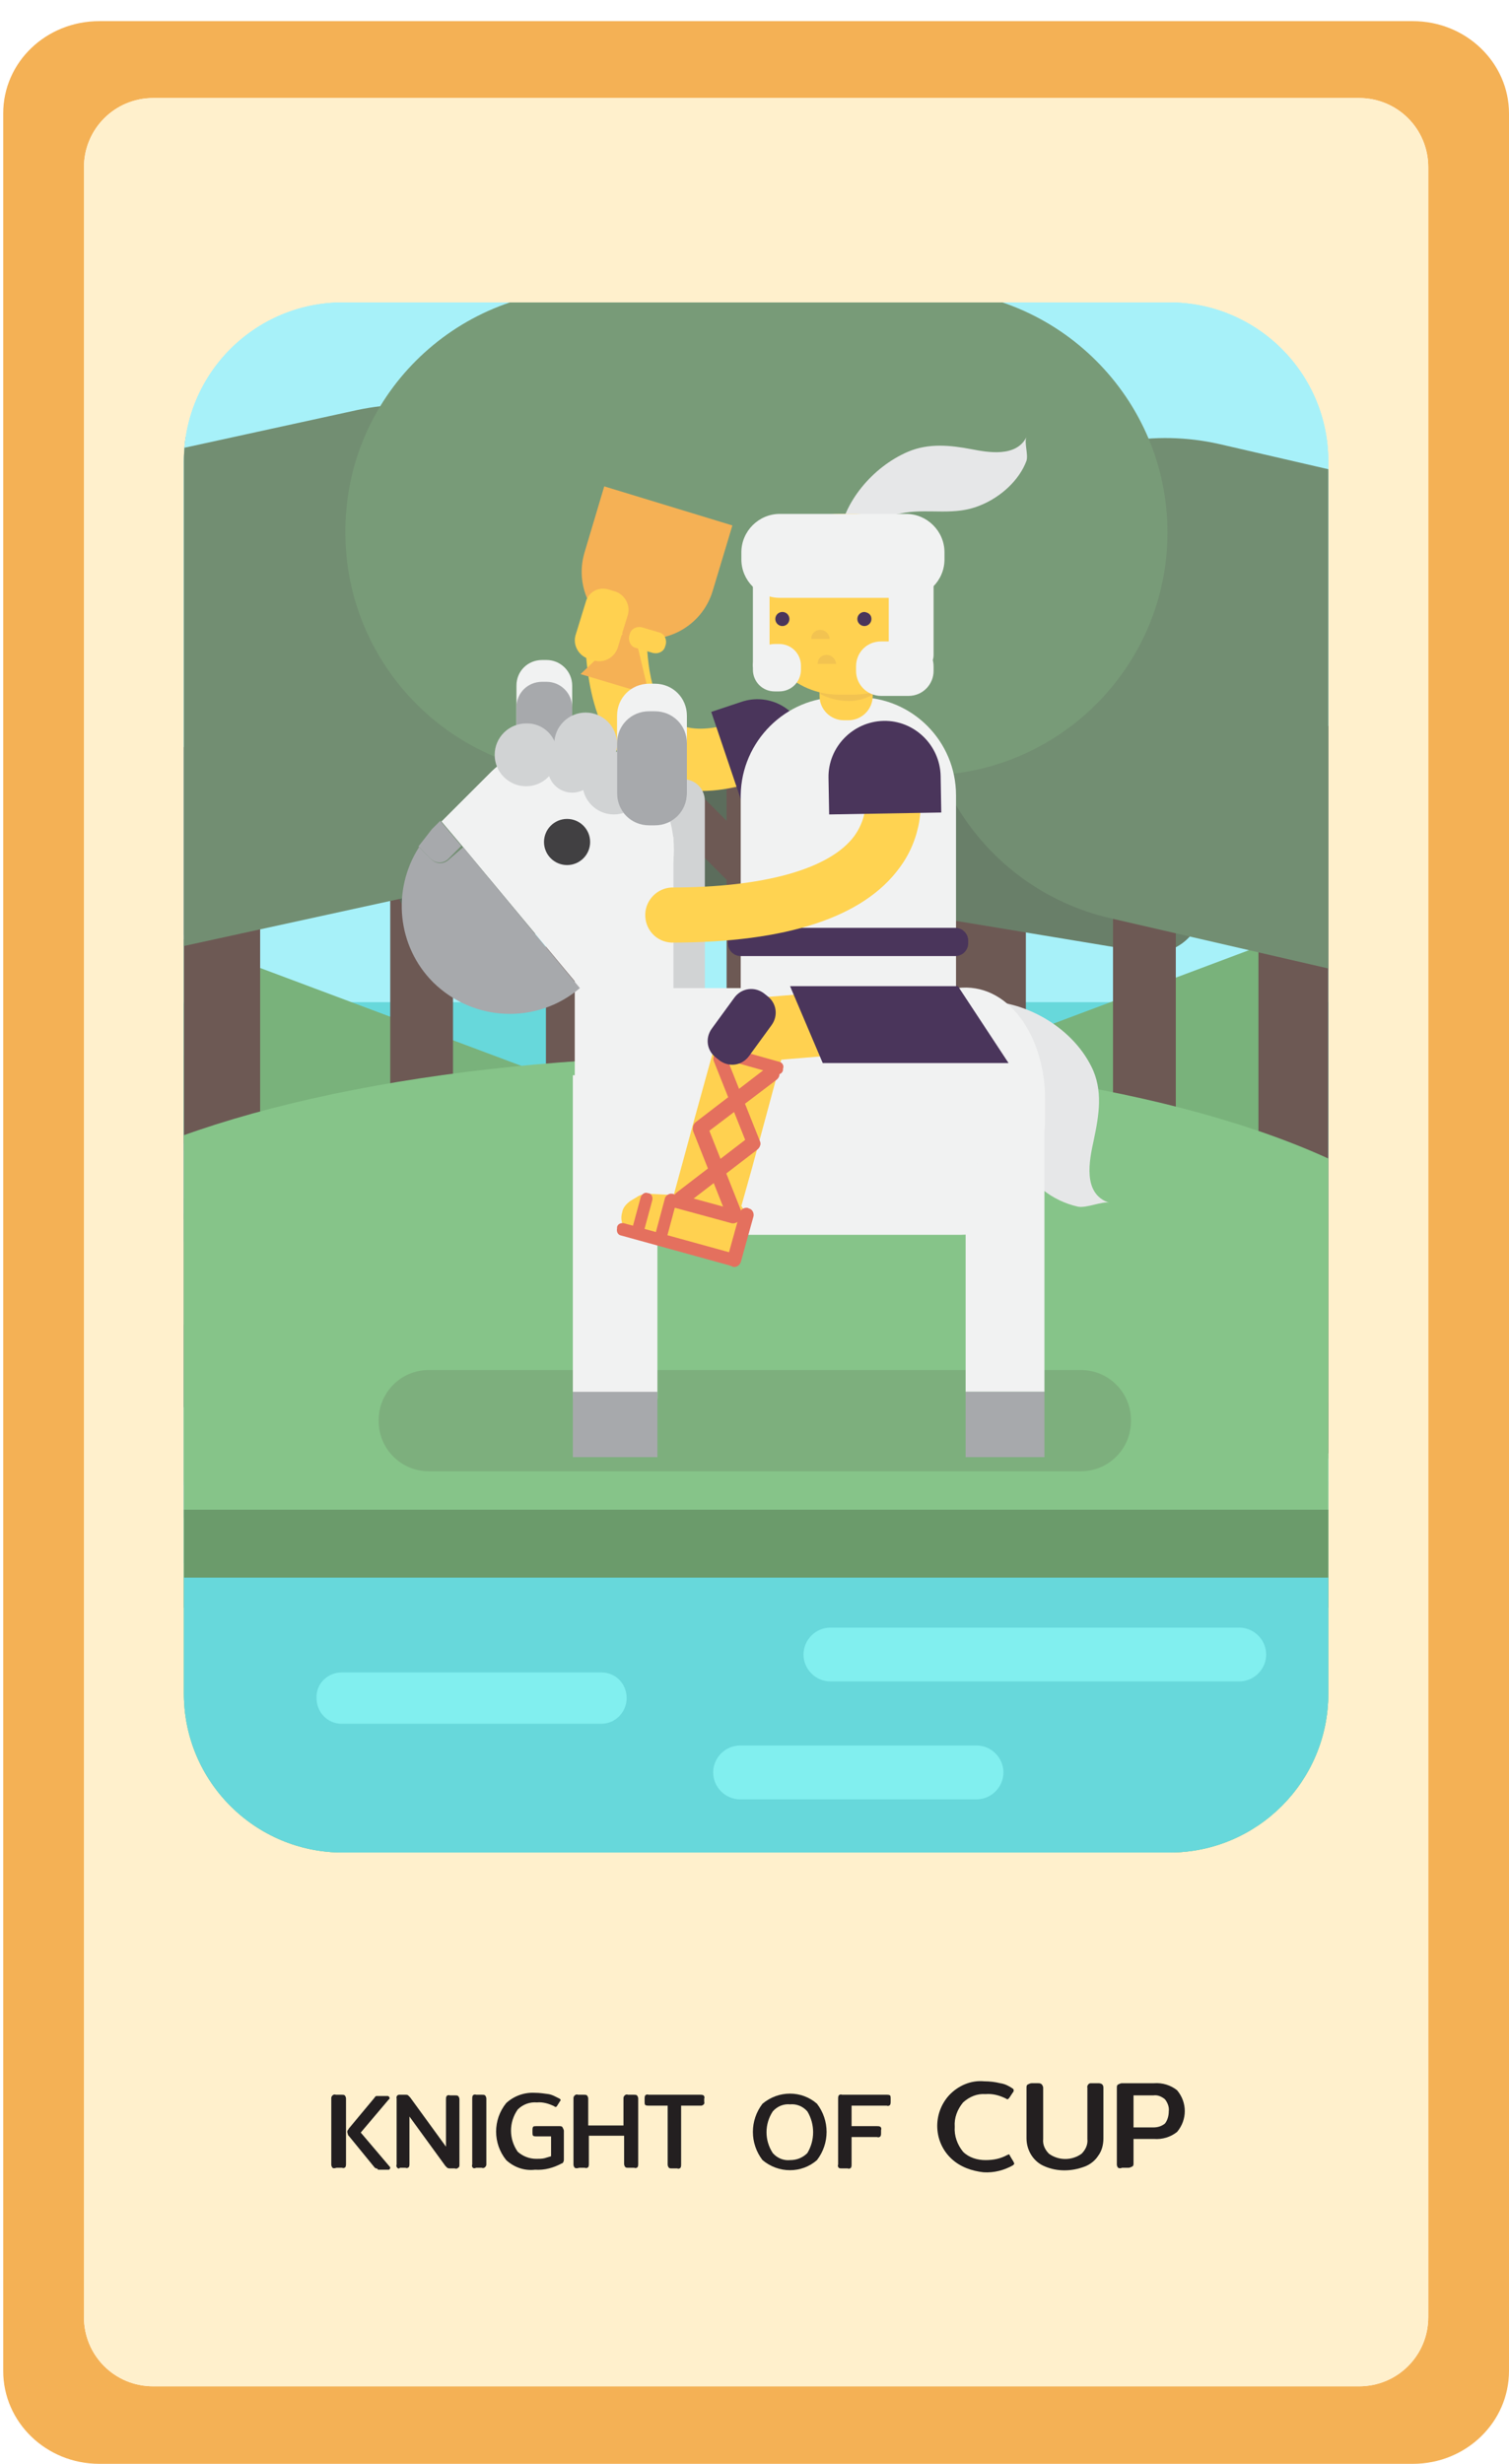 <?xml version="1.0" encoding="utf-8"?>
<!-- Generator: Adobe Illustrator 25.2.3, SVG Export Plug-In . SVG Version: 6.00 Build 0)  -->
<svg version="1.1" id="Layer_1" xmlns="http://www.w3.org/2000/svg" xmlns:xlink="http://www.w3.org/1999/xlink" x="0px" y="0px"
	 viewBox="0 0 235.5 384.5" style="enable-background:new 0 0 235.5 384.5;" xml:space="preserve">
<style type="text/css">
	.st0{fill:#F4B155;}
	.st1{fill:#FFF0CC;}
	.st2{fill:#231F20;}
	.st3{clip-path:url(#SVGID_2_);}
	.st4{fill:#A7F1F9;}
	.st5{fill:#789B78;}
	.st6{fill:#6D5954;}
	.st7{fill:#697F69;}
	.st8{fill:#5C6D5C;}
	.st9{fill:#86C489;}
	.st10{fill:#728E72;}
	.st11{fill:#67D8DB;}
	.st12{fill:none;}
	.st13{fill:#F5B155;}
	.st14{fill:#414042;}
	.st15{fill:#FFD351;}
	.st16{fill:#EE915B;}
	.st17{fill:#E6705F;}
	.st18{fill:#48C2CA;}
	.st19{fill:#FFD150;}
	.st20{fill:#9E1F63;}
	.st21{fill:#3A335F;}
	.st22{fill:#DD4F65;}
	.st23{fill:#F4B055;}
	.st24{fill:#662D91;}
	.st25{fill:#81EFEF;}
	.st26{fill:#5BA587;}
	.st27{fill:#79B27B;}
	.st28{fill:#7DAF7D;}
	.st29{fill:#6B9B6B;}
	.st30{fill:#F1F2F2;}
	.st31{fill:#E6E7E8;}
	.st32{fill:#D1D3D4;}
	.st33{fill:#A7A9AC;}
	.st34{fill:#4A355B;}
	.st35{fill:#F2C351;}
	.st36{fill:#E4705E;}
</style>
<g id="Layer_2_1_">
	<g id="Layer_1-2">
		<path class="st0" d="M235.5,17.7V370c0,8-6.7,14.5-15,14.5h-205c-8.3,0-15-6.5-15-14.5V17.7c0-8,6.7-14.4,15-14.4h205
			C228.8,3.3,235.5,9.8,235.5,17.7z M222.9,361.6V26.1c0-6-4.8-10.8-10.8-10.8H23.9c-6,0-10.8,4.9-10.8,10.8v335.5
			c0,6,4.8,10.8,10.8,10.8h188.2C218.1,372.4,222.9,367.6,222.9,361.6L222.9,361.6z"/>
		<path class="st1" d="M23.9,15.3h188.2c6,0,10.8,4.8,10.8,10.8v335.5c0,6-4.8,10.8-10.8,10.8H23.9c-6,0-10.8-4.8-10.8-10.8V26.1
			C13.1,20.1,17.9,15.3,23.9,15.3z"/>
		<path class="st2" d="M51.9,338.3c-0.1-0.1-0.2-0.3-0.2-0.5v-10.3c0-0.2,0-0.3,0.2-0.5c0.1-0.1,0.3-0.2,0.5-0.1h0.9
			c0.2,0,0.4,0,0.5,0.1c0.1,0.1,0.2,0.3,0.2,0.5v10.2c0,0.2,0,0.3-0.1,0.5c-0.1,0.1-0.3,0.2-0.5,0.1h-0.9
			C52.2,338.4,52,338.4,51.9,338.3z M58.7,338.4c-0.1,0-0.1-0.1-0.2-0.1l-4-4.9c-0.1-0.1-0.2-0.2-0.2-0.3c0-0.1-0.1-0.2-0.1-0.4
			c0-0.1,0-0.2,0.1-0.3c0.1-0.1,0.1-0.2,0.2-0.3l4-4.8c0-0.1,0.1-0.1,0.2-0.2c0.1,0,0.2,0,0.3,0h1.5c0.1,0,0.1,0,0.2,0.1
			c0,0,0.1,0.1,0.1,0.2c0,0.1,0,0.2-0.1,0.2l-4.4,5.2l4.5,5.3c0.1,0.1,0.1,0.1,0.1,0.2c0,0.1,0,0.1-0.1,0.2c0,0.1-0.1,0.1-0.2,0.1
			H59C58.9,338.4,58.8,338.4,58.7,338.4L58.7,338.4z"/>
		<path class="st2" d="M62,338.3c-0.1-0.1-0.2-0.3-0.1-0.5v-10.3c-0.1-0.3,0.1-0.6,0.4-0.6c0.1,0,0.2,0,0.2,0h0.8
			c0.1,0,0.3,0,0.4,0.1c0.1,0.1,0.2,0.2,0.3,0.3l5.6,7.7v-7.4c0-0.2,0-0.3,0.1-0.5c0.1-0.1,0.3-0.2,0.5-0.1H71c0.2,0,0.4,0,0.5,0.1
			c0.1,0.1,0.2,0.3,0.2,0.5v10.2c0,0.2,0,0.4-0.2,0.5c-0.1,0.1-0.3,0.2-0.5,0.1h-0.8c-0.1,0-0.2,0-0.4-0.1c-0.1-0.1-0.2-0.2-0.3-0.3
			l-5.6-7.7v7.4c0,0.2,0,0.3-0.1,0.5c-0.1,0.1-0.3,0.2-0.5,0.1h-0.9C62.3,338.5,62.1,338.4,62,338.3z"/>
		<path class="st2" d="M73.8,338.3c-0.1-0.1-0.2-0.3-0.1-0.5v-10.3c0-0.2,0-0.3,0.1-0.5c0.1-0.1,0.3-0.2,0.5-0.1h0.9
			c0.2,0,0.4,0,0.5,0.1c0.1,0.1,0.2,0.3,0.2,0.5v10.2c0,0.2,0,0.3-0.2,0.5c-0.1,0.1-0.3,0.2-0.5,0.1h-0.9
			C74.1,338.4,73.9,338.4,73.8,338.3z"/>
		<path class="st2" d="M79,337.1c-2.1-2.6-2.1-6.3,0-8.9c1.2-1.1,2.8-1.7,4.5-1.6c0.7,0,1.4,0.1,2.1,0.2c0.6,0.1,1.1,0.4,1.7,0.7
			c0.1,0,0.1,0.1,0.2,0.2c0,0.1,0,0.1-0.1,0.2l-0.5,0.8c-0.1,0.1-0.1,0.1-0.2,0.1c-0.1,0-0.1,0-0.2-0.1c-0.8-0.4-1.8-0.7-2.7-0.6
			c-1.1-0.1-2.2,0.3-3,1.1c-1.4,2-1.4,4.6,0,6.6c0.8,0.7,1.8,1.1,2.9,1.1c0.4,0,0.9,0,1.3-0.1c0.3-0.1,0.7-0.2,1-0.3v-3.1h-2.3
			c-0.2,0-0.3,0-0.5-0.1c-0.1-0.1-0.1-0.3-0.1-0.5v-0.4c0-0.2,0-0.3,0.1-0.5c0.1-0.1,0.3-0.1,0.5-0.1h3.6c0.2,0,0.4,0,0.5,0.2
			c0.1,0.2,0.2,0.4,0.2,0.5v4.5c0,0.1,0,0.3-0.1,0.4c0,0.1-0.1,0.2-0.2,0.2c-1.3,0.7-2.7,1.1-4.2,1C81.8,338.8,80.2,338.2,79,337.1z
			"/>
		<path class="st2" d="M89.7,338.3c-0.1-0.1-0.2-0.3-0.2-0.5v-10.3c0-0.2,0-0.3,0.2-0.5c0.1-0.1,0.3-0.2,0.5-0.1h0.9
			c0.2,0,0.4,0,0.5,0.1c0.1,0.1,0.2,0.3,0.2,0.5v4.2h5.5v-4.2c0-0.2,0-0.3,0.2-0.5c0.1-0.1,0.3-0.2,0.5-0.1h0.9c0.2,0,0.4,0,0.5,0.1
			c0.1,0.1,0.2,0.3,0.2,0.5v10.2c0,0.2,0,0.3-0.1,0.5c-0.1,0.1-0.3,0.2-0.5,0.1h-0.9c-0.2,0-0.4,0-0.5-0.1c-0.1-0.1-0.2-0.3-0.2-0.5
			v-4.4h-5.5v4.4c0,0.2,0,0.3-0.1,0.5c-0.1,0.1-0.3,0.2-0.5,0.1h-0.9C90,338.4,89.9,338.4,89.7,338.3z"/>
		<path class="st2" d="M104.4,338.3c-0.1-0.1-0.2-0.3-0.2-0.5v-9.2h-3c-0.2,0-0.3,0-0.5-0.1c-0.1-0.1-0.1-0.3-0.1-0.5v-0.5
			c0-0.2,0-0.3,0.1-0.5c0.1-0.1,0.3-0.2,0.5-0.1h8.1c0.2,0,0.3,0,0.5,0.1c0.1,0.1,0.2,0.3,0.1,0.5v0.5c0.1,0.3-0.1,0.5-0.4,0.6
			c-0.1,0-0.2,0-0.2,0h-3v9.2c0,0.2,0,0.3-0.1,0.5c-0.1,0.1-0.3,0.2-0.5,0.1h-0.9C104.7,338.4,104.5,338.4,104.4,338.3z"/>
		<path class="st2" d="M119,337.1c-2-2.6-2-6.2,0-8.8c2.5-2.1,6.1-2.1,8.5,0c2,2.6,2,6.2,0,8.8C125.1,339.2,121.5,339.2,119,337.1z
			 M126,336c1.2-2,1.2-4.5,0-6.5c-0.7-0.8-1.7-1.2-2.7-1.1c-1-0.1-2,0.3-2.7,1.1c-1.3,2-1.3,4.5,0,6.5c0.7,0.8,1.7,1.2,2.7,1.1
			C124.4,337.1,125.3,336.7,126,336L126,336z"/>
		<path class="st2" d="M130.9,338.3c-0.1-0.1-0.2-0.3-0.1-0.5v-10.3c0-0.2,0-0.3,0.1-0.5c0.1-0.1,0.3-0.2,0.5-0.1h7
			c0.2,0,0.3,0,0.5,0.1c0.1,0.1,0.1,0.3,0.1,0.5v0.5c0,0.2,0,0.3-0.1,0.5c-0.1,0.1-0.3,0.2-0.5,0.1h-5.5v3.2h4c0.2,0,0.3,0,0.5,0.1
			c0.1,0.1,0.2,0.3,0.1,0.5v0.5c0,0.2,0,0.3-0.1,0.5c-0.1,0.1-0.3,0.2-0.5,0.1h-4v4.3c0,0.2,0,0.3-0.1,0.5c-0.1,0.1-0.3,0.2-0.5,0.1
			h-0.9C131.2,338.4,131,338.4,130.9,338.3z"/>
		<path class="st2" d="M148.5,336.9c-2.8-2.6-3-7-0.4-9.9c1.4-1.5,3.4-2.4,5.5-2.2c0.8,0,1.7,0.1,2.5,0.3c0.7,0.1,1.3,0.4,1.9,0.8
			c0.1,0.1,0.2,0.1,0.2,0.3c0,0.1,0,0.2-0.1,0.3l-0.6,0.9c-0.1,0.1-0.2,0.2-0.2,0.2c-0.1,0-0.2,0-0.3-0.1c-1-0.5-2.1-0.8-3.2-0.7
			c-1.3-0.1-2.5,0.4-3.5,1.3c-0.9,1.1-1.4,2.4-1.3,3.8c-0.1,1.4,0.4,2.8,1.3,3.9c0.9,0.9,2.2,1.3,3.5,1.3c1.2,0,2.3-0.2,3.4-0.8
			c0.1,0,0.2-0.1,0.2-0.1c0.1,0,0.2,0.1,0.2,0.2l0.6,1c0,0.1,0,0.1,0.1,0.2c0,0.1-0.1,0.2-0.2,0.3c-1.4,0.8-3,1.2-4.6,1.1
			C151.7,338.8,149.9,338.2,148.5,336.9z"/>
		<path class="st2" d="M163.1,338.1c-1.8-0.7-2.9-2.5-2.9-4.4v-7.9c0-0.2,0-0.4,0.2-0.5c0.2-0.1,0.4-0.2,0.6-0.2h1
			c0.2,0,0.4,0,0.6,0.2c0.1,0.2,0.2,0.3,0.2,0.5v8c-0.1,0.9,0.3,1.7,0.9,2.3c1.5,1.1,3.6,1.1,5.1,0c0.6-0.6,1-1.4,0.9-2.3v-8
			c-0.1-0.3,0.2-0.7,0.5-0.7c0.1,0,0.2,0,0.2,0h1c0.5,0,0.8,0.2,0.8,0.7v7.9c0,0.9-0.2,1.9-0.8,2.7c-0.5,0.8-1.3,1.4-2.1,1.7
			C167.2,338.9,165,338.9,163.1,338.1L163.1,338.1z"/>
		<path class="st2" d="M174.5,338.3c-0.1-0.1-0.2-0.3-0.2-0.5v-12c0-0.2,0-0.4,0.2-0.5c0.2-0.1,0.4-0.2,0.6-0.2h5
			c1.3-0.1,2.6,0.3,3.6,1.1c1.6,1.9,1.6,4.6,0,6.5c-1,0.8-2.3,1.2-3.6,1.1h-3.2v3.8c0,0.2,0,0.4-0.2,0.5c-0.2,0.1-0.4,0.2-0.6,0.2
			h-1C174.9,338.4,174.7,338.4,174.5,338.3z M180,332c0.7,0,1.3-0.2,1.8-0.6c0.4-0.5,0.6-1.2,0.6-1.9c0.1-0.7-0.2-1.4-0.6-1.9
			c-0.5-0.4-1.1-0.7-1.8-0.6h-3.1v5L180,332z"/>
		<g>
			<defs>
				<path id="SVGID_1_" d="M53.5,47.2h129c13.7,0,24.8,11.1,24.8,24.8v192.3c0,13.7-11.1,24.8-24.8,24.8h-129
					c-13.7,0-24.8-11.1-24.8-24.8V72C28.7,58.3,39.8,47.2,53.5,47.2z"/>
			</defs>
			<clipPath id="SVGID_2_">
				<use xlink:href="#SVGID_1_"  style="overflow:visible;"/>
			</clipPath>
			<g class="st3">
				<rect x="9.5" y="21.1" class="st4" width="204.2" height="157.6"/>
				<polygon class="st5" points="21.1,161.2 50.3,143.7 91.2,155.3 114.5,149.5 132,155.3 178.7,149.5 213.7,172.8 213.7,190.3 
					21.1,190.3 				"/>
				<path class="st6" d="M149.5,207.8L149.5,207.8c-3.2,0-5.8-2.6-5.8-5.8v-64.2c0-3.2,2.6-5.8,5.8-5.8l0,0c3.2,0,5.8,2.6,5.8,5.8
					V202C155.3,205.2,152.7,207.8,149.5,207.8z"/>
				<path class="st7" d="M113.9,130.1l2.2-13.4c0.7-4.2,4.7-7.1,8.9-6.4l53.7,8.9c4.2,0.7,7.1,4.7,6.4,8.9l-2.2,13.4
					c-0.7,4.2-4.7,7.1-8.9,6.4l-53.7-8.9C116,138.3,113.2,134.3,113.9,130.1z"/>
				<path class="st6" d="M85.3,202L85.3,202c-2.7,0-4.8-2.2-4.8-4.9v-53.5c0-2.7,2.2-4.9,4.9-4.9l0,0c2.7,0,4.9,2.2,4.9,4.9v53.5
					C90.2,199.9,88,202,85.3,202C85.3,202,85.3,202,85.3,202z"/>
				<path class="st6" d="M38.6,190.3L38.6,190.3c-3.2,0-5.8-2.6-5.8-5.8v-64.2c0-3.2,2.6-5.8,5.8-5.8l0,0c3.2,0,5.8,2.6,5.9,5.8
					v64.2C44.5,187.7,41.9,190.3,38.6,190.3C38.6,190.3,38.6,190.3,38.6,190.3z"/>
				<path class="st6" d="M61,190.3L61,190.3c-2.7,0-4.9-2.2-4.9-4.9V132c0-2.7,2.2-4.9,4.9-4.9l0,0c2.7,0,4.9,2.2,4.9,4.9v53.5
					C65.9,188.2,63.7,190.3,61,190.3z"/>
				<path class="st6" d="M173.8,190.3L173.8,190.3c-2.7,0-4.8-2.2-4.9-4.9V132c0-2.7,2.2-4.9,4.9-4.9l0,0c2.7,0,4.9,2.2,4.9,4.9
					v53.5C178.7,188.2,176.5,190.3,173.8,190.3z"/>
				<path class="st8" d="M104.2,140.4l-33.5,6.1c-6.6,1.2-12.9-3.2-14.1-9.8l0,0c-1.2-6.6,3.2-12.9,9.8-14.1l33.5-6.1
					c6.6-1.2,12.9,3.2,14.1,9.8l0,0C115.2,132.9,110.8,139.2,104.2,140.4z"/>
				<path class="st6" d="M114.5,184.5L114.5,184.5c-3.2,0-5.8-2.6-5.8-5.8v-64.2c0-3.2,2.6-5.8,5.8-5.8l0,0c3.2,0,5.8,2.6,5.8,5.8
					v64.2C120.3,181.9,117.7,184.5,114.5,184.5z"/>
				<path class="st6" d="M196.2,196.2L196.2,196.2c-3.2,0-5.8-2.6-5.8-5.8v-64.2c0-3.2,2.6-5.8,5.8-5.8l0,0c3.2,0,5.8,2.6,5.8,5.8
					v64.2C202,193.6,199.4,196.2,196.2,196.2z"/>
				<ellipse class="st9" cx="108.8" cy="202.6" rx="116.6" ry="40.2"/>
				<path class="st10" d="M67.1,137.5l-51.3,11.2c-20.5,4.4-40.6-8.6-45.1-29l0,0c-4.4-20.5,8.6-40.6,29-45.1L51,63.4
					c20.5-4.4,40.6,8.6,45.1,29l0,0C100.5,112.8,87.6,133,67.1,137.5z"/>
				<path class="st10" d="M219.8,154.4l-51.2-11.8c-20.4-4.7-33.1-25.1-28.5-45.5l0,0c4.7-20.4,25.1-33.1,45.5-28.5l51.2,11.8
					c20.4,4.7,33.1,25,28.5,45.5l0,0C260.5,146.3,240.2,159,219.8,154.4z"/>
				<rect x="9.5" y="231.2" class="st9" width="204.2" height="64.2"/>
				<ellipse class="st6" cx="108.8" cy="221.8" rx="99.1" ry="25.6"/>
				<ellipse class="st11" cx="108.8" cy="228.9" rx="99.1" ry="25.6"/>
				<polygon class="st12" points="196,15.3 32.8,15.3 32.8,188 32.8,208 32.8,302.7 196,302.7 196,208 196,208 				"/>
				<path class="st13" d="M99.9,245.8c-3.5,0-6.9-0.5-10.2-1.5c-2.6-0.7-4.1-3.4-3.3-5.9c0.7-2.6,3.4-4.1,5.9-3.3l0,0
					c6.9,1.9,12.4,1.4,16.5-1.5c8.1-5.9,9-19.9,9-20c0.1-2.7,2.4-4.7,5-4.6c2.7,0.1,4.7,2.4,4.6,5c0,0.8-1,18.7-12.9,27.4
					C110.2,244.3,105.1,245.9,99.9,245.8z"/>
				<circle class="st14" cx="92.2" cy="195.3" r="11.9"/>
				<circle class="st14" cx="101.6" cy="202.8" r="11.9"/>
				<circle class="st14" cx="119" cy="181.3" r="11.9"/>
				
					<ellipse transform="matrix(0.925 -0.38 0.38 0.925 -65.9 59.441)" class="st14" cx="117.6" cy="196.7" rx="11.8" ry="11.9"/>
				<path class="st15" d="M93.8,197.8c0.8,1.8-0.1,3.8-1.8,4.6c-1.8,0.8-3.8-0.1-4.6-1.8c-0.8-1.8,0.1-3.8,1.8-4.6c0,0,0,0,0,0
					C91,195.2,93.1,196,93.8,197.8z"/>
				<path class="st13" d="M92.7,198.3c0.5,1.2,0,2.5-1.2,3c-1.2,0.5-2.5,0-3-1.2c-0.5-1.1,0-2.5,1.2-3
					C90.8,196.6,92.2,197.1,92.7,198.3C92.7,198.3,92.7,198.3,92.7,198.3z"/>
				<path class="st16" d="M81.9,240.7l-4.3,7.7l10.9-0.1l-4.3-7.5c-0.3,0-0.7,0-1,0C82.8,240.8,82.4,240.7,81.9,240.7z"/>
				<path class="st16" d="M93.1,220.7h0.2v4H73.1v5.9c0,5.1,3.8,9.5,8.9,10.1l1.1-1.9l1.1,2c5.2-0.5,9.2-4.8,9.2-10.1l0.1-10.5l0,0
					C93.4,220.3,93.3,220.5,93.1,220.7z"/>
				<path class="st16" d="M81.9,240.7c0.4,0.1,0.8,0.1,1.2,0.1c0.3,0,0.7,0,1,0l-1.1-2L81.9,240.7z"/>
				<path class="st17" d="M79.4,218.9v0.4c0,0.3,0.1,0.6,0.3,0.8h2.6c0.2-0.2,0.3-0.5,0.3-0.8V219c0-0.8,0.7-1.5,1.6-1.5
					c0.4,0,0.8,0.2,1.1,0.4c0.3,0.3,0.4,0.6,0.5,1v0.3c0,0.3,0.1,0.6,0.3,0.9h2.5c0.2-0.2,0.3-0.6,0.3-0.9V219
					c0-0.5,0.2-0.9,0.6-1.1c-2-0.4-4.1-0.6-6.2-0.6c-1.6,0-3.3,0.1-4.9,0.3c0.2,0.1,0.4,0.2,0.5,0.3
					C79.2,218.2,79.3,218.5,79.4,218.9z"/>
				<path class="st17" d="M92,219.3c0,0.3,0.1,0.6,0.3,0.9h1.1c0,0,0-0.1,0-0.1c0-0.5-0.6-1-1.6-1.5c0,0.1,0.1,0.3,0.1,0.4L92,219.3
					z"/>
				<path class="st17" d="M75.9,220c0.2-0.2,0.3-0.5,0.2-0.8v-0.3c0-0.4,0.2-0.7,0.5-1c-1.9,0.4-3.2,1.1-3.6,1.8
					c0,0.1,0.1,0.2,0.2,0.3L75.9,220z"/>
				<path class="st17" d="M80.9,220.7c0.5,0,1-0.2,1.3-0.6h-2.6C79.9,220.5,80.4,220.7,80.9,220.7z"/>
				<path class="st17" d="M74.6,220.7c0.5,0,1-0.2,1.3-0.7h-2.7C73.6,220.5,74.1,220.7,74.6,220.7z"/>
				<path class="st17" d="M93.1,220.7c0.1-0.1,0.2-0.3,0.3-0.5h-1.1C92.5,220.4,92.8,220.6,93.1,220.7z"/>
				<path class="st17" d="M87.2,220.7c0.5,0,0.9-0.2,1.2-0.6H86C86.3,220.5,86.7,220.7,87.2,220.7z"/>
				<path class="st18" d="M77.8,217.5c-0.4,0-0.8,0.1-1.1,0.4c0.5-0.1,1.1-0.2,1.7-0.3C78.2,217.5,78,217.5,77.8,217.5z"/>
				<path class="st18" d="M91.5,217.9c-0.3-0.3-0.7-0.4-1.1-0.4c-0.4,0-0.7,0.1-1,0.3c0.9,0.2,1.7,0.4,2.5,0.8
					C91.8,218.3,91.7,218.1,91.5,217.9z"/>
				<path class="st16" d="M88.8,224.7h4.6v-4h-0.2c-1.1,1.2-5.1,2.1-9.9,2.1c-5.2,0-9.6-1.1-10.1-2.5v4.4L88.8,224.7L88.8,224.7z"/>
				<path class="st18" d="M73.1,220h0.2c-0.1-0.1-0.1-0.2-0.2-0.3C73.1,219.8,73,219.9,73.1,220c-0.1,0.1,0,0.2,0,0.3L73.1,220z"/>
				<path class="st18" d="M76.2,218.9v0.4c0,0.3-0.1,0.6-0.2,0.8h3.7c-0.2-0.2-0.3-0.5-0.3-0.8V219c0-0.4-0.2-0.7-0.5-1
					c-0.2-0.1-0.3-0.3-0.5-0.3c-0.6,0.1-1.2,0.2-1.7,0.3C76.4,218.2,76.2,218.5,76.2,218.9z"/>
				<path class="st18" d="M88.8,218.9v0.4c0,0.3-0.1,0.6-0.3,0.9h3.8c-0.2-0.2-0.3-0.6-0.3-0.9V219c0-0.1,0-0.3-0.1-0.4
					c-0.8-0.3-1.6-0.6-2.5-0.8C89,218.1,88.8,218.5,88.8,218.9z"/>
				<path class="st18" d="M85.7,219.3V219c0-0.4-0.2-0.7-0.5-1c-0.3-0.3-0.7-0.4-1.1-0.4c-0.8,0-1.5,0.6-1.6,1.4v0.4
					c0,0.3-0.1,0.6-0.3,0.8H86C85.8,219.9,85.7,219.6,85.7,219.3z"/>
				<path class="st18" d="M92.3,220.1h-3.8c-0.5,0.7-1.5,0.8-2.2,0.3c-0.1-0.1-0.2-0.2-0.3-0.3h-3.7c-0.5,0.7-1.6,0.9-2.3,0.3
					c-0.1-0.1-0.2-0.2-0.3-0.3h-3.7c-0.5,0.7-1.6,0.9-2.3,0.4c-0.1-0.1-0.3-0.2-0.4-0.4h-0.2v0.2c0.6,1.4,4.9,2.5,10.1,2.5
					c4.8,0,8.8-0.9,9.9-2.1C92.8,220.6,92.5,220.4,92.3,220.1z"/>
				<path class="st13" d="M155.1,250.3h-29c-2.8,0-5,2.2-5,5s2.2,5,5,5l0,0h30.1l0.8,3.6c0.1,0.6,0.4,1.2,0.9,1.6l0.8,0.8
					c1.2,1.1,3.1,1,4.2-0.2c0.5-0.5,0.8-1.3,0.8-2v-12c0-1.7-1.3-3-3-3l0,0h-3.2C156.5,249.1,155.6,249.6,155.1,250.3z"/>
				<path class="st19" d="M152.9,256.4h-31.2c-3,0-5.4,2.4-5.4,5.4c0,3,2.4,5.4,5.4,5.4H154l0.8,3.9c0.2,0.7,0.5,1.3,1,1.7l0.9,0.8
					c1.3,1.2,3.4,1.1,4.6-0.2c0.5-0.6,0.8-1.4,0.8-2.1v-12.9c0-1.8-1.4-3.2-3.2-3.2l0,0h-3.5C154.4,255.1,153.5,255.6,152.9,256.4z"
					/>
				<path class="st15" d="M99.9,194.4c0.5,1.9-0.7,3.8-2.5,4.3s-3.8-0.7-4.3-2.5c-0.5-1.9,0.7-3.8,2.5-4.3c0,0,0,0,0,0
					C97.5,191.4,99.4,192.6,99.9,194.4C99.9,194.4,99.9,194.4,99.9,194.4z"/>
				<path class="st13" d="M98.7,194.7c0.3,1.2-0.4,2.5-1.6,2.8s-2.5-0.4-2.8-1.6s0.4-2.5,1.6-2.8c0,0,0,0,0,0
					C97.2,192.8,98.4,193.5,98.7,194.7C98.7,194.7,98.7,194.7,98.7,194.7z"/>
				<path class="st15" d="M115.8,214.3L115.8,214.3c-1.4,0.6-3,0-3.6-1.4l-1.9-4.5c-0.6-1.4,0-3,1.4-3.6l0,0c1.4-0.6,3,0,3.6,1.4
					l1.9,4.5C117.8,212.1,117.2,213.7,115.8,214.3z"/>
				<path class="st20" d="M118.1,266.6l29.3-8.4L136,218.5c-2.3-8.1-10.8-12.7-18.9-10.4l0,0c-8.1,2.3-12.7,10.8-10.4,18.9
					L118.1,266.6z"/>
				<path class="st15" d="M111.5,208.4L111.5,208.4c-8,3.4-17.2-0.3-20.7-8.2l-2.6-6c-3.4-8,0.3-17.3,8.2-20.7l0,0
					c8-3.4,17.2,0.3,20.7,8.2l2.6,6C123.2,195.7,119.5,204.9,111.5,208.4z"/>
				<path class="st14" d="M116.4,182.3l-28.6,12.2c-4.8,2.1-10.4-0.2-12.5-5l0,0c-2.1-4.8,0.2-10.4,5-12.5l28.6-12.3
					c4.8-2,10.4,0.2,12.5,5l0,0C123.5,174.6,121.2,180.2,116.4,182.3z"/>
				<path class="st21" d="M110.3,200.4L110.3,200.4c-1,0.4-2.2,0-2.6-1c0,0,0,0,0,0l-1.4-3.4c-0.5-1,0-2.2,1-2.6l0,0
					c1-0.4,2.2,0,2.6,1c0,0,0,0,0,0l1.4,3.4C111.7,198.8,111.3,199.9,110.3,200.4z"/>
				<path class="st21" d="M99.9,204.8L99.9,204.8c-1,0.4-2.2,0-2.6-1c0,0,0,0,0,0l-1.4-3.4c-0.4-1,0-2.2,1-2.6c0,0,0,0,0,0l0,0
					c1-0.4,2.2,0,2.6,1c0,0,0,0,0,0l1.4,3.4C101.4,203.2,100.9,204.4,99.9,204.8C99.9,204.8,99.9,204.8,99.9,204.8z"/>
				<path class="st13" d="M104.4,202.2l-1.1,0.5c-0.3-0.6,0-1.3,0.6-1.6s1.3,0,1.6,0.6L104.4,202.2z"/>
				<path class="st14" d="M109.5,191.3l-5.4,2.3c-0.5,0.2-1.2,0-1.4-0.6l0,0c-0.2-0.5,0-1.2,0.6-1.4l5.4-2.3c0.5-0.2,1.2,0,1.4,0.5
					c0,0,0,0,0,0l0,0C110.3,190.4,110.1,191.1,109.5,191.3z"/>
				<path class="st14" d="M98.5,196l-5.4,2.3c-0.5,0.2-1.2,0-1.4-0.6l0,0c-0.2-0.5,0-1.2,0.6-1.4l5.4-2.3c0.5-0.2,1.2,0,1.4,0.6l0,0
					C99.3,195.1,99.1,195.7,98.5,196C98.6,196,98.6,196,98.5,196z"/>
				<path class="st22" d="M103.3,204.6c0.4,1,1.6,1.5,2.7,1.1s1.5-1.6,1.1-2.7L103.3,204.6z"/>
				<path class="st23" d="M106.8,206.3c-0.1-0.2-0.4-0.3-0.6-0.3c0,0,0,0,0,0c-0.2,0.1-0.3,0.4-0.2,0.6L106.8,206.3z"/>
				<path class="st15" d="M123.1,186.9c0.8,1.8-0.1,3.8-1.8,4.6c-1.8,0.8-3.8-0.1-4.6-1.8c-0.8-1.8,0.1-3.8,1.8-4.6c0,0,0,0,0,0
					C120.3,184.3,122.3,185.2,123.1,186.9z"/>
				<path class="st13" d="M122,187.4c0.5,1.2,0,2.5-1.2,3c-1.2,0.5-2.5,0-3-1.2c-0.5-1.1,0-2.5,1.2-3
					C120.1,185.7,121.5,186.3,122,187.4C122,187.4,122,187.4,122,187.4z"/>
				<path class="st14" d="M117.8,186.1L117.8,186.1c1.1-0.5,1.5-1.8,1-2.9l-2.4-4.9c-0.5-1.1-1.8-1.5-2.9-1l0,0
					c-1.1,0.5-1.5,1.8-1,2.9c0,0,0,0,0,0l2.4,4.9C115.4,186.2,116.7,186.7,117.8,186.1z"/>
				<path class="st24" d="M143.1,249.2h-30.2c-2,0-3.6-1.6-3.6-3.6l0,0c0-2,1.6-3.6,3.6-3.6h30.2c2,0,3.6,1.6,3.6,3.6l0,0
					C146.7,247.6,145.1,249.2,143.1,249.2z"/>
				<path class="st20" d="M113.9,271h33.9v-24.9h-33.9c-6.9,0-12.4,5.6-12.4,12.5l0,0C101.5,265.4,107.1,271,113.9,271z"/>
				<path class="st15" d="M97.8,252.8c-2.7,0-5.4-0.3-8-0.8c-2.6-0.4-4.5-2.8-4.1-5.4s2.8-4.5,5.4-4.1c0.1,0,0.3,0,0.4,0.1
					c8,1.4,14.3,0.2,18.7-3.6c8.7-7.7,8.1-23.6,8.1-23.8c0-2.7,2.1-4.8,4.8-4.9c2.5,0,4.6,1.9,4.9,4.4c0,0.8,0.9,20.7-11.3,31.5
					C111.6,250.6,105.3,252.8,97.8,252.8z"/>
				<path class="st12" d="M48.7,47.2h129c13.7,0,24.8,11.1,24.8,24.8v192.3c0,13.7-11.1,24.8-24.8,24.8h-129
					c-13.7,0-24.8-11.1-24.8-24.8V72C23.9,58.3,35,47.2,48.7,47.2z"/>
				<path class="st6" d="M111.3,137.9c-0.9,0-1.7-0.4-2.3-1l-20.2-20.1c-1.3-1.3-1.3-3.3,0-4.6s3.3-1.3,4.6,0l20.2,20.2
					c1.3,1.3,1.3,3.3,0,4.6C113.1,137.6,112.2,137.9,111.3,137.9L111.3,137.9z"/>
				<path class="st5" d="M94.1,44.5h52.5c20.9,0,37.9,17,37.9,37.9l0,0c0,20.9-17,37.9-37.9,37.9H94.1c-20.9,0-37.9-17-37.9-37.9
					l0,0C56.1,61.4,73.1,44.5,94.1,44.5z"/>
				<path class="st25" d="M59.1,237H41.6c-1.6,0-2.9-1.3-2.9-2.9l0,0c0-1.6,1.3-2.9,2.9-2.9h17.5c1.6,0,2.9,1.3,2.9,2.9l0,0
					C62,235.7,60.7,237,59.1,237z"/>
				<path class="st25" d="M181.6,231.2h-29.2c-1.6,0-2.9-1.3-2.9-2.9l0,0c0-1.6,1.3-2.9,2.9-2.9h29.2c1.6,0,2.9,1.3,2.9,2.9l0,0
					C184.5,229.9,183.2,231.2,181.6,231.2z"/>
				<rect x="17.6" y="164.7" class="st5" width="196.5" height="14.9"/>
				<rect x="29.8" y="291.8" class="st26" width="177" height="20"/>
				<rect x="29.8" class="st12" width="177" height="311.8"/>
				<polygon class="st4" points="211.4,4.4 25.4,4.4 25.4,201.2 25.4,223.9 25.4,331.8 211.3,331.8 211.3,223.9 211.4,223.9 				"/>
				<polygon class="st9" points="210,187.1 24,187.1 24,268.6 24,278 24,322.6 209.9,322.6 209.9,278 210,278 				"/>
				<rect x="14.2" y="21.8" class="st4" width="204.2" height="167.6"/>
				<rect x="5.8" y="156.4" class="st11" width="217.1" height="37.4"/>
				<polygon class="st27" points="28.7,146.6 82.6,166.8 23.1,179.7 				"/>
				<polygon class="st27" points="199.4,146.6 145.6,166.8 205.1,179.7 				"/>
				<path class="st6" d="M154.3,208.5L154.3,208.5c-3.2,0-5.8-2.6-5.8-5.8v-64.2c0-3.2,2.6-5.8,5.8-5.8l0,0c3.2,0,5.8,2.6,5.8,5.8
					v64.2C160.1,205.9,157.5,208.5,154.3,208.5z"/>
				<path class="st7" d="M118.6,130.8l2.2-13.4c0.7-4.2,4.7-7.1,8.9-6.4l53.7,8.9c4.2,0.7,7.1,4.7,6.4,8.9l-2.2,13.4
					c-0.7,4.2-4.7,7.1-8.9,6.4l-53.7-8.9C120.8,139,117.9,135,118.6,130.8z"/>
				<path class="st6" d="M90.1,202.7L90.1,202.7c-2.7,0-4.9-2.2-4.9-4.9v-53.5c0-2.7,2.2-4.8,4.9-4.9l0,0c2.7,0,4.9,2.2,4.9,4.9
					v53.5C94.9,200.5,92.7,202.7,90.1,202.7z"/>
				<path class="st6" d="M30.5,116.3h4.3c3.2,0,5.8,2.6,5.8,5.8v92c0,3.2-2.6,5.8-5.8,5.8h-4.3c-3.2,0-5.8-2.6-5.8-5.8v-92
					C24.7,118.9,27.3,116.3,30.5,116.3z"/>
				<path class="st6" d="M65.8,191L65.8,191c-2.7,0-4.9-2.2-4.9-4.9v-53.5c0-2.7,2.2-4.9,4.9-4.9l0,0c2.7,0,4.8,2.2,4.9,4.9v53.5
					C70.6,188.9,68.4,191,65.8,191z"/>
				<path class="st6" d="M178.6,191L178.6,191c-2.7,0-4.9-2.2-4.9-4.9v-53.5c0-2.7,2.2-4.8,4.9-4.9l0,0c2.7,0,4.9,2.2,4.9,4.9v53.5
					C183.4,188.9,181.2,191,178.6,191z"/>
				<path class="st8" d="M109,141.1l-33.5,6.1c-6.6,1.2-12.9-3.2-14.1-9.8l0,0c-1.2-6.6,3.2-12.9,9.8-14.2l33.5-6.1
					c6.6-1.2,12.9,3.2,14.1,9.8l0,0C120,133.5,115.6,139.9,109,141.1z"/>
				<path class="st6" d="M119.2,185.2L119.2,185.2c-3.2,0-5.8-2.6-5.8-5.8v-64.2c0-3.2,2.6-5.8,5.8-5.8l0,0c3.2,0,5.8,2.6,5.8,5.8
					v64.2C125.1,182.6,122.5,185.2,119.2,185.2z"/>
				<path class="st6" d="M202.2,113.3h5.8c3.2,0,5.8,2.6,5.8,5.8v101.9c0,3.2-2.6,5.8-5.8,5.8h-5.8c-3.2,0-5.8-2.6-5.8-5.8V119.2
					C196.3,115.9,198.9,113.3,202.2,113.3z"/>
				<ellipse class="st9" cx="113.5" cy="204.2" rx="116.6" ry="39.4"/>
				<path class="st10" d="M71.9,138.2l-51.3,11.2c-20.5,4.4-40.6-8.6-45.1-29l0,0C-29,99.9-16,79.7,4.4,75.2l51.3-11.2
					c20.5-4.4,40.6,8.6,45.1,29l0,0C105.3,113.5,92.3,133.7,71.9,138.2z"/>
				<path class="st10" d="M224.5,155.1l-51.2-11.8c-20.4-4.7-33.1-25.1-28.5-45.5l0,0c4.7-20.4,25.1-33.1,45.5-28.5l51.1,11.8
					c20.4,4.7,33.1,25,28.5,45.5l0,0C265.2,147,244.9,159.7,224.5,155.1z"/>
				<polygon class="st12" points="203.3,16 37.6,16 37.6,188.7 37.6,208.7 37.6,303.4 203.3,303.4 203.3,208.7 203.3,208.7 				"/>
				<path class="st6" d="M116.1,138.6c-0.9,0-1.7-0.3-2.3-0.9l-20.2-20.2c-1.3-1.3-1.3-3.3,0-4.6s3.3-1.3,4.6,0l20.2,20.2
					c1.3,1.3,1.3,3.3,0,4.6C117.8,138.3,116.9,138.6,116.1,138.6z"/>
				<path class="st5" d="M91.8,45.2h52.5c20.9,0,37.9,17,37.9,37.9v0c0,20.9-17,37.9-37.9,37.9H91.8c-20.9,0-37.9-17-37.9-37.9v0
					C53.8,62.1,70.8,45.2,91.8,45.2z"/>
				<path class="st28" d="M66.9,213.8h101.8c4.3,0,7.8,3.5,7.8,7.8v0.2c0,4.3-3.5,7.8-7.8,7.8H66.9c-4.3,0-7.8-3.5-7.8-7.8v-0.2
					C59.1,217.3,62.6,213.8,66.9,213.8z"/>
				<rect x="28.7" y="235.6" class="st29" width="178.6" height="15.3"/>
				<path class="st30" d="M127.8,115.3L127.8,115.3c0.9,0,1.7,0.8,1.7,1.7v4.2c0,0.9-0.7,1.7-1.7,1.7l0,0c-0.9,0-1.7-0.8-1.7-1.7
					V117C126.1,116.1,126.9,115.3,127.8,115.3z"/>
				<path class="st15" d="M104.2,122.7c-1.1-0.3-2.1-0.8-3.1-1.3c-6.4-3.6-9.7-11.3-9.8-23l9.6-0.1c0,5.5,0.9,12.4,4.8,14.6
					c4.3,2.4,11.9-1.1,14.2-2.5l5,8.2C123.8,119.5,113.5,125.5,104.2,122.7z"/>
				<polygon class="st13" points="98.7,97.5 90.6,105.2 101.3,108.4 				"/>
				<path class="st13" d="M94.3,75.9l-3.1,10.4c-1.6,5.5,1.5,11.3,7,13l0,0c5.5,1.6,11.3-1.5,13-7l3.1-10.3L94.3,75.9z"/>
				<path class="st19" d="M100.2,97.9l2.7,0.8c0.8,0.2,1.2,1.1,1,1.9l-0.1,0.3c-0.2,0.8-1.1,1.2-1.9,1l-2.7-0.8
					c-0.8-0.2-1.2-1.1-1-1.9l0.1-0.3C98.5,98.1,99.4,97.7,100.2,97.9z"/>
				<path class="st19" d="M95,92l1,0.3c1.5,0.5,2.4,2.1,2,3.6l-1.6,5.2c-0.5,1.5-2.1,2.4-3.6,2l-1-0.3c-1.5-0.5-2.4-2.1-2-3.6
					l1.6-5.2C91.8,92.4,93.4,91.5,95,92z"/>
				<path class="st31" d="M131,83.7c0.6-5.2,5.1-10.8,10.7-13.2c3.3-1.4,6.7-1,9.9-0.4c2.6,0.5,7,1.3,8.6-1.9
					c-0.4,0.8,0.3,2.7,0,3.7c-1.1,3-4,5.7-7.3,7c-3.9,1.6-7.7,0.5-11.6,1.1c-1.9,0.3-3.8,0.7-5.6,1.3
					C135.1,81.5,131.1,82.9,131,83.7z"/>
				<path class="st31" d="M152.9,156.2c6.9-0.2,14.3,4,17.4,10.2c1.9,3.7,1.2,7.7,0.4,11.5c-0.7,3.2-1.8,8.4,2.4,9.8
					c-1-0.3-3.6,0.9-4.9,0.6c-4-0.9-7.4-3.6-9.2-7.3c-2.1-4.3-0.6-8.9-1.2-13.4c-0.3-2.1-0.8-4.2-1.6-6.2
					C155.7,160.5,153.9,156.2,152.9,156.2z"/>
				<path class="st32" d="M106,121.6h0.6c1.9,0,3.4,1.5,3.4,3.4v31.5c0,1.9-1.5,3.4-3.4,3.4H106c-1.9,0-3.4-1.5-3.4-3.4V125
					C102.6,123.1,104.1,121.6,106,121.6z"/>
				<rect x="89.7" y="130.6" class="st30" width="15.4" height="39.9"/>
				<path class="st30" d="M100.1,120.7L100.1,120.7c-3.9-3.9-9.4-5.6-14.8-4.7 M85.3,116.1L85.3,116.1L85.3,116.1
					c-3.4,0.6-6.6,2.2-9,4.7l-7.4,7.4l0,0l3.3,3.9l0,0l0,0l18.3,22h0.1c0.3-0.3,0.6-0.5,0.9-0.8l8.8-8.8c6.5-6.6,6.5-17.2,0-23.8
					L85.3,116.1z"/>
				<path class="st33" d="M70.1,134.1c-0.8,0.8-2,0.8-2.8,0c0,0,0,0,0,0l-1.9-1.9l0,0c-4.3,6.7-3.4,15.5,2.2,21.1l0,0
					c6.3,6.2,16.2,6.6,22.9,0.9l0,0l-18.2-22l0,0L70.1,134.1z"/>
				<path class="st30" d="M84.6,103h0.7c2.2,0,4,1.8,4,4v9.6c0,2.2-1.8,4-4,4h-0.7c-2.2,0-4-1.8-4-4v-9.6
					C80.6,104.7,82.4,103,84.6,103z"/>
				<path class="st33" d="M84.6,106.4h0.7c2.2,0,4,1.8,4,4v6.2c0,2.2-1.8,4-4,4h-0.7c-2.2,0-4-1.8-4-4v-6.2
					C80.6,108.1,82.4,106.4,84.6,106.4z"/>
				<path class="st32" d="M87,117.8c0,2.7-2.2,4.9-4.9,4.9c-2.7,0-4.9-2.2-4.9-4.9s2.2-4.9,4.9-4.9c0,0,0,0,0,0
					C84.8,112.8,87,115,87,117.8z"/>
				<path class="st32" d="M93.1,119.9c0,2.1-1.7,3.8-3.8,3.8c-2.1,0-3.8-1.7-3.8-3.8c0-2.1,1.7-3.8,3.8-3.8
					C91.4,116,93.1,117.8,93.1,119.9C93.1,119.9,93.1,119.9,93.1,119.9z"/>
				<circle class="st32" cx="95.8" cy="122.2" r="4.9"/>
				<circle class="st32" cx="91.4" cy="116.1" r="4.9"/>
				<path class="st30" d="M101.3,106.7h0.9c2.8,0,5,2.2,5,5v12.1c0,2.8-2.2,5-5,5h-0.9c-2.8,0-5-2.2-5-5v-12.1
					C96.3,108.9,98.5,106.7,101.3,106.7z"/>
				<path class="st33" d="M101.3,111h0.9c2.8,0,5,2.2,5,5v7.8c0,2.8-2.2,5-5,5h-0.9c-2.8,0-5-2.2-5-5V116
					C96.3,113.2,98.5,111,101.3,111z"/>
				<path class="st33" d="M65.3,132.1l1.9,1.9c0.8,0.8,2,0.8,2.8,0c0,0,0,0,0,0l2-2l0,0l-3.3-3.9l0,0l-1.3,1.3
					C66.7,130.3,66,131.2,65.3,132.1C65.3,132.1,65.3,132.1,65.3,132.1z"/>
				<circle class="st14" cx="88.5" cy="131.4" r="3.6"/>
				<path class="st30" d="M150,192.7h-47.4c-7.1,0-13-8.2-13-18.3v-2.8c0-10.1,5.8-18.3,12.3-17.4h47.5c7.8-1,13.7,7.3,13.7,17.4
					v2.8C163,184.5,157.1,192.7,150,192.7z"/>
				<rect x="89.4" y="167.8" class="st30" width="13.2" height="50.5"/>
				<rect x="89.4" y="217.2" class="st33" width="13.2" height="10.2"/>
				<polygon class="st30" points="163,169.9 150.7,183.6 150.7,217.2 163,217.2 				"/>
				<rect x="150.7" y="217.2" class="st33" width="12.3" height="10.2"/>
				<path class="st34" d="M120.7,124c4-1.4,6.1-5.7,4.8-9.7l0,0c-1.4-4-5.7-6.1-9.7-4.8l-4.8,1.6l4.9,14.5L120.7,124z"/>
				<path class="st30" d="M131,108.8h2.9c8.5,0,15.3,6.9,15.3,15.3l0,0v35.1c0,0.9-0.8,1.7-1.7,1.7h-30.2c-0.9,0-1.7-0.8-1.7-1.7
					v-35.1C115.7,115.7,122.6,108.8,131,108.8L131,108.8L131,108.8z"/>
				<path class="st19" d="M131.7,95.7h0.7c2.1,0,3.8,1.7,3.8,3.8v9.1c0,2.1-1.7,3.8-3.8,3.8h-0.7c-2.1,0-3.8-1.7-3.8-3.8v-9.1
					C128,97.4,129.7,95.7,131.7,95.7z"/>
				<path class="st35" d="M128,108.3c0,0,4.2,2.4,8.2,0.1V107H128V108.3z"/>
				<path class="st19" d="M130.9,80.2h2.3c6.9,0,12.4,5.6,12.4,12.4v3.4c0,6.9-5.6,12.4-12.4,12.4h-2.3c-6.9,0-12.4-5.6-12.4-12.4
					v-3.4C118.5,85.8,124.1,80.2,130.9,80.2z"/>
				<path class="st30" d="M141.3,88.5h1.8c1.4,0,2.6,1.1,2.6,2.6v11.1c0,1.4-1.1,2.6-2.6,2.6h-1.8c-1.4,0-2.6-1.1-2.6-2.6V91
					C138.8,89.6,139.9,88.5,141.3,88.5z"/>
				<path class="st35" d="M128,98.3c-0.8,0-1.4,0.6-1.4,1.4l0,0h2.9C129.4,98.9,128.8,98.3,128,98.3L128,98.3z"/>
				<path class="st35" d="M129,102.2c-0.8,0-1.4,0.6-1.4,1.4l0,0h2.9C130.4,102.8,129.8,102.2,129,102.2z"/>
				<circle class="st34" cx="122.1" cy="96.6" r="1.1"/>
				<path class="st34" d="M136,96.6c0,0.6-0.5,1.1-1.1,1.1c-0.6,0-1.1-0.5-1.1-1.1c0-0.6,0.5-1.1,1.1-1.1l0,0
					C135.6,95.6,136,96,136,96.6z"/>
				<path class="st19" d="M136.6,158.8l0.1,0.8c0.2,2.5-1.7,4.7-4.2,4.9l-14.6,1.2c-2.5,0.2-4.7-1.7-4.9-4.2l-0.1-0.8
					c-0.2-2.5,1.7-4.7,4.2-4.9l14.6-1.2C134.2,154.4,136.4,156.3,136.6,158.8z"/>
				<path class="st19" d="M98.4,187.4l1-0.6c0.6-0.4,1.2-0.5,1.9-0.5l3.9,0.2c0-0.1,0-0.1,0-0.2l1.8-6.6l1.3-4.8l4.2-15.2
					c0.8-2.8,3.7-4.4,6.5-3.7c2.8,0.8,4.4,3.7,3.7,6.5l0,0l-4.1,15.2l-1.3,4.8l-1.6,5.7c0.6,0.8,0.8,1.8,0.5,2.7l-0.9,3.3
					c-0.5,1.7-2.2,2.7-3.9,2.2l-12.1-3.4c-1.7-0.5-2.7-2.2-2.2-3.8C97.2,188.5,97.7,187.9,98.4,187.4z"/>
				<path class="st36" d="M112.4,163.1l9.2,2.6c0.5,0.1,0.8,0.6,0.6,1.1l0,0.2c-0.1,0.5-0.6,0.8-1.1,0.6l-9.2-2.6
					c-0.5-0.1-0.8-0.6-0.6-1.1l0-0.2C111.4,163.2,111.9,162.9,112.4,163.1z"/>
				<path class="st36" d="M121.3,166.8l0.1,0.2c0.4,0.5,0.3,1.1-0.2,1.5L110,177c-0.5,0.4-1.1,0.3-1.5-0.2l-0.1-0.2
					c-0.4-0.5-0.3-1.1,0.2-1.5l11.2-8.6C120.3,166.2,121,166.3,121.3,166.8z"/>
				<path class="st36" d="M118.1,179.3l-0.2,0.1c-0.5,0.2-1,0-1.2-0.5l-5.3-13.3c-0.2-0.5,0-1,0.5-1.2l0.2-0.1c0.5-0.2,1,0,1.2,0.5
					l5.3,13.3C118.8,178.5,118.6,179.1,118.1,179.3z"/>
				<path class="st36" d="M118.3,177.7l0.1,0.2c0.4,0.5,0.3,1.1-0.2,1.5l-11.2,8.6c-0.5,0.4-1.1,0.3-1.5-0.2l-0.1-0.2
					c-0.4-0.5-0.3-1.1,0.2-1.5l11.2-8.6C117.3,177.2,117.9,177.3,118.3,177.7z"/>
				<path class="st36" d="M115,190.2l-0.2,0.1c-0.5,0.2-1.1,0-1.4-0.6l-5.2-13.1c-0.2-0.5,0-1.1,0.6-1.4l0.2-0.1
					c0.5-0.2,1.1,0,1.4,0.6l5.2,13.1C115.8,189.4,115.5,190,115,190.2z"/>
				<path class="st36" d="M101.1,186.2l0.1,0c0.5,0.1,0.7,0.6,0.6,1.1l-1.3,4.8c-0.1,0.5-0.6,0.7-1.1,0.6l-0.1,0
					c-0.5-0.1-0.7-0.6-0.6-1.1l1.3-4.8C100.2,186.3,100.7,186,101.1,186.2z"/>
				<path class="st36" d="M104.9,186.3l0.1,0c0.5,0.1,0.7,0.6,0.6,1.1l-1.5,5.6c-0.1,0.5-0.6,0.7-1.1,0.6l-0.1,0
					c-0.5-0.1-0.7-0.6-0.6-1.1l1.5-5.6C104,186.5,104.5,186.2,104.9,186.3z"/>
				<path class="st36" d="M105.9,186.4l8.8,2.4c0.5,0.1,0.8,0.7,0.7,1.2l0,0l0,0.2c-0.1,0.5-0.7,0.8-1.2,0.7c0,0,0,0,0,0l-8.8-2.4
					c-0.5-0.1-0.8-0.7-0.7-1.2l0,0l0-0.2C104.9,186.6,105.4,186.3,105.9,186.4C105.9,186.4,105.9,186.4,105.9,186.4z"/>
				<path class="st36" d="M114.3,197.6l-17.4-4.8c-0.5-0.1-0.7-0.6-0.6-1.1l0-0.2c0.1-0.5,0.6-0.7,1.1-0.6l17.4,4.8
					c0.5,0.1,0.7,0.6,0.6,1.1l0,0.2C115.3,197.5,114.8,197.8,114.3,197.6z"/>
				<path class="st36" d="M114.4,197.7l-0.2-0.1c-0.5-0.1-0.8-0.7-0.7-1.2l2-7.2c0.1-0.5,0.7-0.8,1.2-0.7l0.2,0.1
					c0.5,0.1,0.8,0.7,0.7,1.2l-2,7.2C115.4,197.5,114.9,197.8,114.4,197.7z"/>
				<polygon class="st34" points="157.4,165.9 128.4,165.9 123.3,153.9 149.5,153.9 				"/>
				<path class="st34" d="M115.6,144.8h33.5c1.1,0,2,0.9,2,2v0.4c0,1.1-0.9,2-2,2h-33.5c-1.1,0-2-0.9-2-2v-0.4
					C113.6,145.7,114.5,144.8,115.6,144.8z"/>
				<path class="st34" d="M119.2,155l0.5,0.4c1.5,1.1,1.8,3.1,0.7,4.6l-3.5,4.8c-1.1,1.5-3.1,1.8-4.6,0.7l-0.5-0.4
					c-1.5-1.1-1.8-3.1-0.7-4.6l3.5-4.8C115.7,154.2,117.7,153.9,119.2,155z"/>
				<path class="st30" d="M137.5,100.1h4.3c2.1,0,3.9,1.7,3.9,3.9v0.7c0,2.1-1.7,3.9-3.9,3.9h-4.3c-2.1,0-3.9-1.7-3.9-3.9v-0.7
					C133.6,101.8,135.3,100.1,137.5,100.1z"/>
				<path class="st30" d="M118.7,83.8h0.2c0.7,0,1.2,0.5,1.2,1.2v18.8c0,0.7-0.5,1.2-1.2,1.2h-0.2c-0.7,0-1.2-0.5-1.2-1.2V85
					C117.5,84.4,118,83.8,118.7,83.8z"/>
				<path class="st30" d="M120.9,100.5h0.7c1.9,0,3.4,1.5,3.4,3.4v0.6c0,1.9-1.5,3.4-3.4,3.4h-0.7c-1.9,0-3.4-1.5-3.4-3.4v-0.6
					C117.5,102,119,100.5,120.9,100.5z"/>
				<path class="st30" d="M121.7,80.2h19.7c3.3,0,6,2.7,6,6v1.1c0,3.3-2.7,6-6,6h-19.7c-3.3,0-6-2.7-6-6v-1.1
					C115.7,82.9,118.4,80.2,121.7,80.2z"/>
				<path class="st15" d="M104.8,147.1c-2.4-0.1-4.2-2.1-4.1-4.5c0.1-2.2,1.9-4,4.1-4.1c14.5,0,24.7-2.9,28.5-8
					c1.6-2.2,2.2-4.9,1.5-7.5v0.1l8.2-2.8c1.5,5.2,0.6,10.8-2.6,15.1C134.8,143.1,122.9,147.1,104.8,147.1z"/>
				<path class="st34" d="M146.8,121.1c-0.1-4.8-4.1-8.7-8.9-8.6l0,0c-4.8,0.1-8.7,4.1-8.6,8.9l0.1,5.7l17.5-0.3L146.8,121.1z"/>
				<rect x="21.1" y="246.2" class="st11" width="194.4" height="52.9"/>
				<path class="st25" d="M53.3,261h40.6c2.2,0,3.9,1.8,3.9,4v0c0,2.2-1.8,4-3.9,4H53.3c-2.2,0-3.9-1.8-3.9-4v0
					C49.3,262.8,51.1,261,53.3,261z"/>
				<path class="st25" d="M115.5,272.4h36.9c2.3,0,4.2,1.9,4.2,4.2l0,0c0,2.3-1.9,4.2-4.2,4.2h-36.9c-2.3,0-4.2-1.9-4.2-4.2l0,0
					C111.3,274.3,113.2,272.4,115.5,272.4z"/>
				<path class="st25" d="M129.6,254h63.8c2.3,0,4.2,1.9,4.2,4.2l0,0c0,2.3-1.9,4.2-4.2,4.2h-63.8c-2.3,0-4.2-1.9-4.2-4.2l0,0
					C125.4,255.9,127.3,254,129.6,254z"/>
			</g>
		</g>
	</g>
</g>
</svg>
